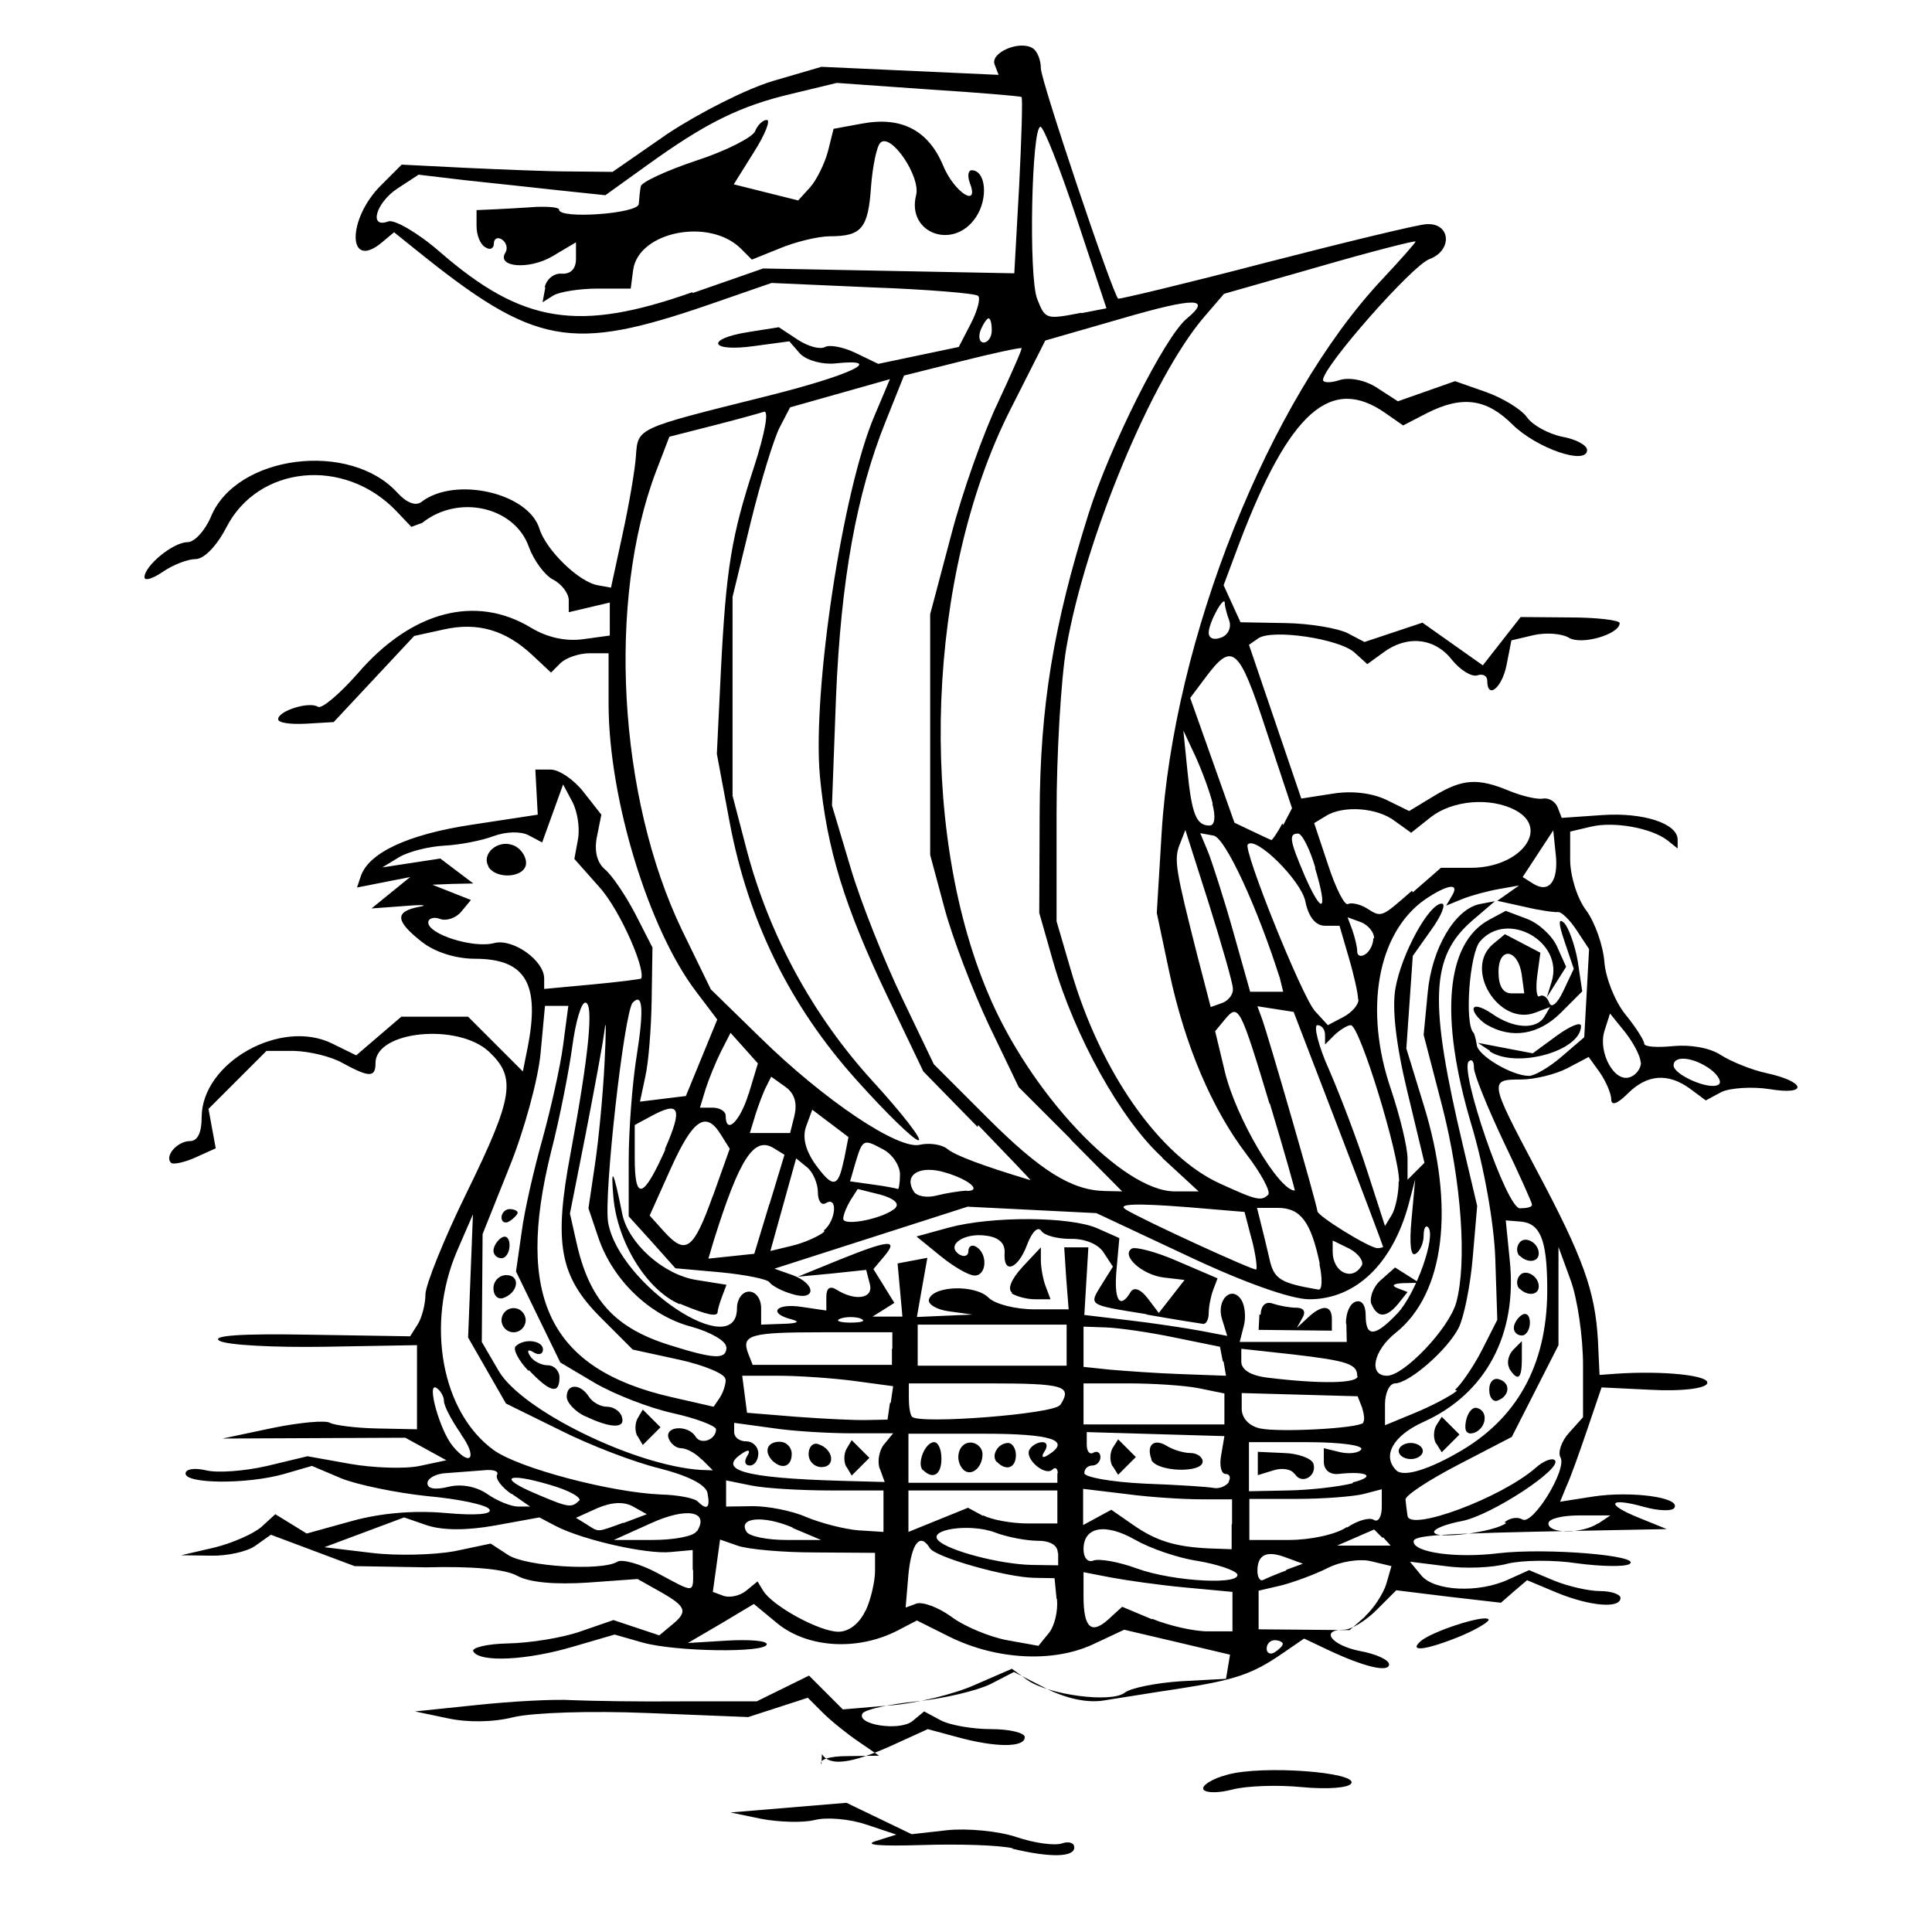 <?xml version="1.0" encoding="UTF-8" standalone="no"?>
<!-- Created with Inkscape (http://www.inkscape.org/) -->
<svg xmlns:dc="http://purl.org/dc/elements/1.1/" xmlns:cc="http://creativecommons.org/ns#" xmlns:rdf="http://www.w3.org/1999/02/22-rdf-syntax-ns#" xmlns:svg="http://www.w3.org/2000/svg" xmlns="http://www.w3.org/2000/svg" version="1.0" width="100%" height="100%" viewBox="0 0 48 48" id="svg2602">
<defs id="defs7" />
<path d="m 25.16,45.92 c -0.34,-0.08 -1.36,-0.11 -2.27,-0.08 -1.02,0.03 -1.45,0 -1.13,-0.10 l 0.51,-0.16 -0.75,-0.25 c -0.41,-0.14 -0.99,-0.19 -1.29,-0.11 -0.29,0.07 -0.88,0.05 -1.31,-0.03 l -0.77,-0.16 1.44,-0.12 1.44,-0.12 0.81,0.39 0.81,0.39 0.89,-0.10 c 0.49,-0.05 1.26,0.02 1.71,0.17 0.44,0.15 0.95,0.22 1.13,0.16 0.17,-0.06 0.31,-0.02 0.31,0.10 0,0.24 -0.58,0.26 -1.54,0.03 z m 4.74,-1.46 c -0.06,-0.09 0.21,-0.27 0.60,-0.37 0.87,-0.24 3.25,-0.06 3.07,0.22 -0.07,0.11 -0.59,0.15 -1.23,0.09 -0.61,-0.06 -1.38,-0.03 -1.72,0.06 -0.34,0.09 -0.66,0.09 -0.72,-0.00 z M 20.41,43.84 c -0.07,-0.12 0.18,-0.21 0.65,-0.21 l 0.78,-0.01 -0.51,-0.35 c -0.28,-0.19 -0.68,-0.51 -0.89,-0.72 l -0.37,-0.37 -0.74,0.24 -0.74,0.24 -2.49,-0.10 c -1.45,-0.06 -2.84,-0.01 -3.33,0.10 -0.51,0.13 -1.14,0.14 -1.65,0.03 l -0.81,-0.17 1.54,-0.16 c 0.85,-0.09 1.92,-0.15 2.37,-0.12 0.45,0.02 1.67,0.04 2.70,0.03 l 1.88,-0.00 0.65,-0.32 0.65,-0.32 0.42,0.42 0.42,0.42 1.18,-0.10 c 0.65,-0.05 1.59,-0.28 2.10,-0.51 l 0.92,-0.40 0.37,0.27 c 0.52,0.38 2.11,0.59 2.44,0.32 0.14,-0.11 0.77,-0.24 1.39,-0.28 l 1.12,-0.06 0.05,-0.30 0.05,-0.30 -1.31,-0.31 -1.32,-0.31 -0.79,0.37 c -0.98,0.45 -2.38,0.38 -3.54,-0.19 l -0.82,-0.41 -0.48,0.25 c -0.99,0.51 -2.23,0.44 -2.99,-0.18 l -0.58,-0.48 -0.82,0.49 -0.82,0.48 0.98,-0.06 c 0.53,-0.03 0.98,0.00 0.98,0.09 0,0.22 -2.25,0.19 -3.08,-0.04 l -0.70,-0.20 -1.03,0.30 c -1.14,0.34 -2.32,0.40 -2.48,0.12 -0.06,-0.09 0.33,-0.19 0.87,-0.20 0.54,-0.01 1.35,-0.14 1.80,-0.30 l 0.81,-0.28 0.57,0.19 0.57,0.19 0.30,-0.25 c 0.42,-0.34 0.38,-0.46 -0.27,-0.83 l -0.57,-0.32 -1.25,0.09 c -0.79,0.05 -1.43,-0.00 -1.74,-0.17 -0.31,-0.17 -1.12,-0.24 -2.26,-0.21 L 8.81,38.91 7.77,38.52 6.73,38.13 6.35,38.40 c -0.20,0.15 -0.71,0.26 -1.11,0.25 L 4.50,38.64 5.32,38.45 C 5.77,38.34 6.29,38.11 6.49,37.94 l 0.35,-0.32 0.39,0.24 0.39,0.24 1.12,-0.31 c 0.72,-0.20 1.55,-0.27 2.33,-0.20 0.77,0.07 1.17,0.03 1.09,-0.09 -0.06,-0.11 -0.76,-0.26 -1.55,-0.33 C 9.85,37.09 8.88,36.89 8.48,36.73 L 7.75,36.42 7.06,36.62 c -0.91,0.26 -2.45,0.25 -2.45,-0.01 0,-0.11 0.21,-0.15 0.51,-0.08 0.28,0.07 0.96,0.02 1.52,-0.11 l 1.00,-0.24 1.06,0.19 c 0.58,0.10 1.36,0.13 1.73,0.05 l 0.66,-0.14 -0.51,-0.28 -0.51,-0.28 -2.27,0.01 -2.27,0.01 1.23,-0.26 c 0.68,-0.14 1.33,-0.20 1.44,-0.13 0.11,0.06 0.64,0.13 1.18,0.14 l 0.98,0.02 2.07e-4,-1.04 2.06e-4,-1.05 -2.30,0.04 C 6.82,33.48 5.63,33.42 5.45,33.31 5.24,33.18 6.02,33.13 7.66,33.16 l 2.53,0.04 0.19,-0.30 c 0.10,-0.16 0.19,-0.50 0.19,-0.74 0.00,-0.23 0.46,-1.38 1.03,-2.54 1.16,-2.37 1.23,-2.85 0.55,-3.49 -0.77,-0.72 -2.82,-0.52 -2.82,0.28 0,0.37 -0.16,0.36 -0.82,-0.00 -0.28,-0.16 -0.82,-0.29 -1.20,-0.30 l -0.69,-0.00 -0.72,0.72 -0.72,0.72 0.09,0.49 0.09,0.49 -0.51,0.23 C 4.58,28.88 4.30,28.94 4.25,28.89 4.08,28.72 4.41,28.35 4.72,28.35 c 0.19,0 0.29,-0.21 0.29,-0.59 0,-1.36 1.97,-2.47 3.25,-1.83 l 0.59,0.29 0.56,-0.48 0.56,-0.48 h 0.83 0.83 l 0.68,0.68 0.68,0.68 0.12,-0.60 c 0.31,-1.58 -0.05,-2.20 -1.31,-2.20 -0.47,0 -0.99,-0.16 -1.32,-0.42 -0.66,-0.52 -0.68,-0.75 -0.07,-0.87 0.25,-0.04 0.09,-0.06 -0.36,-0.02 l -0.82,0.06 0.48,-0.39 0.48,-0.39 -0.66,0.13 -0.66,0.13 0.09,-0.27 c 0.19,-0.59 1.17,-1.05 2.76,-1.29 l 1.64,-0.25 -0.03,-0.56 -0.03,-0.56 h 0.38 c 0.21,0 0.58,0.25 0.82,0.56 l 0.44,0.56 -0.11,0.55 c -0.07,0.35 0.00,0.64 0.20,0.81 0.17,0.14 0.51,0.64 0.75,1.10 l 0.43,0.84 -0.02,1.30 c -0.01,0.72 -0.08,1.58 -0.16,1.92 l -0.13,0.61 0.57,-0.07 0.57,-0.07 0.39,-0.95 0.39,-0.95 -0.53,-0.70 c -1.17,-1.54 -2.16,-4.76 -2.17,-7.11 l -0.00,-1.29 h -0.47 c -0.26,0 -0.58,0.11 -0.72,0.24 l -0.24,0.24 -0.46,-0.43 c -0.67,-0.63 -1.37,-0.83 -2.21,-0.64 l -0.73,0.16 -1.00,1.07 -1.00,1.07 -0.69,0.04 c -0.38,0.02 -0.69,-0.02 -0.69,-0.11 0,-0.21 0.77,-0.45 0.99,-0.31 0.09,0.06 0.53,-0.31 0.98,-0.82 1.34,-1.56 2.94,-1.98 4.32,-1.14 0.40,0.24 0.86,0.34 1.29,0.28 l 0.66,-0.09 v -0.41 -0.41 l -0.51,0.12 -0.51,0.12 v -0.30 c 0,-0.16 -0.17,-0.40 -0.39,-0.51 -0.21,-0.11 -0.48,-0.48 -0.60,-0.81 -0.35,-1.00 -1.75,-1.32 -2.65,-0.60 L 10.22,13.09 9.84,12.69 C 8.55,11.35 6.41,11.56 5.62,13.11 5.38,13.57 5.07,13.89 4.86,13.89 c -0.19,0 -0.56,0.14 -0.82,0.32 -0.25,0.17 -0.45,0.23 -0.45,0.13 0,-0.28 0.71,-0.87 1.07,-0.87 0.17,0 0.43,-0.28 0.58,-0.63 0.63,-1.54 3.46,-1.90 4.64,-0.59 0.22,0.24 0.45,0.33 0.59,0.22 0.83,-0.64 2.65,-0.23 2.93,0.66 0.16,0.53 0.98,1.33 1.45,1.41 l 0.33,0.06 0.29,-1.34 c 0.16,-0.73 0.31,-1.61 0.33,-1.94 0.05,-0.69 0.01,-0.67 3.18,-1.46 2.14,-0.53 3.08,-0.97 1.76,-0.83 -0.30,0.03 -0.69,-0.07 -0.86,-0.24 L 19.61,8.48 18.72,8.60 C 17.63,8.75 17.52,8.42 18.59,8.25 l 0.76,-0.12 0.47,0.31 c 0.26,0.17 0.56,0.25 0.68,0.18 0.11,-0.06 0.45,-8.26e-4 0.76,0.15 l 0.56,0.27 1.00,-0.21 1.00,-0.21 0.30,-0.58 c 0.16,-0.31 0.25,-0.63 0.18,-0.69 -0.06,-0.06 -1.25,-0.16 -2.64,-0.21 L 19.17,7.03 17.61,7.57 C 14.18,8.75 13.29,8.59 10.35,6.22 L 9.79,5.77 9.48,6.03 C 8.63,6.73 8.62,5.45 9.46,4.61 l 0.52,-0.52 1.59,0.08 c 0.87,0.04 2.05,0.09 2.62,0.09 l 1.03,0.01 1.37,-0.95 C 17.38,2.80 18.54,2.21 19.21,2.01 l 1.20,-0.35 2.20,0.10 2.20,0.10 -0.10,-0.26 c -0.11,-0.29 0.62,-0.61 0.95,-0.40 0.11,0.07 0.20,0.29 0.20,0.50 0,0.30 1.77,5.57 1.92,5.72 0.02,0.02 1.66,-0.37 3.65,-0.89 1.98,-0.51 3.79,-0.95 4.01,-0.96 0.60,-0.04 0.66,0.65 0.07,0.87 -0.43,0.16 -2.64,2.67 -2.64,3.00 0,0.07 0.19,0.08 0.42,0.00 0.24,-0.07 0.63,0.00 0.93,0.20 l 0.51,0.33 0.71,-0.25 0.71,-0.25 0.77,0.27 c 0.42,0.15 0.88,0.43 1.02,0.63 0.13,0.19 0.53,0.41 0.87,0.48 0.34,0.06 0.62,0.21 0.62,0.33 0,0.39 -1.25,-0.04 -1.85,-0.63 -0.65,-0.65 -1.26,-0.73 -2.14,-0.28 l -0.58,0.30 -0.43,-0.30 c -1.36,-0.96 -2.39,-0.05 -3.63,3.20 l -0.40,1.07 0.21,0.46 0.21,0.46 1.12,0.02 c 0.61,0.01 1.30,0.13 1.54,0.25 l 0.42,0.22 0.72,-0.24 0.72,-0.24 0.75,0.53 0.75,0.53 0.47,-0.60 0.47,-0.60 1.23,0.01 c 0.67,0.00 1.23,0.07 1.23,0.14 -0.00,0.28 -0.96,0.56 -1.27,0.36 -0.17,-0.10 -0.56,-0.13 -0.87,-0.06 l -0.55,0.13 -0.12,0.61 c -0.11,0.57 -0.48,0.87 -0.48,0.39 0,-0.12 -0.11,-0.18 -0.25,-0.13 -0.14,0.04 -0.42,-0.13 -0.63,-0.39 -0.42,-0.54 -1.11,-0.62 -1.70,-0.18 l -0.40,0.29 -0.32,-0.29 c -0.38,-0.34 -2.04,-0.59 -2.39,-0.35 l -0.23,0.16 0.65,1.91 0.65,1.91 0.77,-0.12 c 0.48,-0.08 0.98,-0.02 1.34,0.15 l 0.57,0.28 0.61,-0.37 c 0.71,-0.43 1.09,-0.46 1.88,-0.13 0.32,0.13 0.70,0.22 0.84,0.19 0.14,-0.02 0.30,0.07 0.36,0.22 l 0.10,0.26 1.01,-0.07 c 1.02,-0.07 1.87,0.21 1.87,0.61 v 0.22 l -0.25,-0.20 c -0.40,-0.31 -1.34,-0.48 -1.91,-0.34 l -0.51,0.12 v 0.70 c 0,0.39 0.17,0.96 0.40,1.26 0.22,0.30 0.42,0.88 0.45,1.28 0.03,0.39 0.26,0.98 0.52,1.30 0.26,0.32 0.47,0.65 0.47,0.73 0,0.08 0.32,0.10 0.72,0.06 0.42,-0.04 0.91,0.04 1.18,0.22 0.25,0.16 0.76,0.37 1.13,0.45 0.98,0.21 1.06,0.56 0.09,0.40 -0.44,-0.07 -0.99,-0.03 -1.20,0.07 l -0.39,0.21 -0.39,-0.29 c -0.55,-0.40 -1.07,-0.36 -1.55,0.12 -0.26,0.26 -0.41,0.31 -0.41,0.14 0,-0.14 -0.13,-0.44 -0.28,-0.66 l -0.28,-0.39 -0.53,0.28 c -0.29,0.15 -0.81,0.28 -1.15,0.28 -0.80,0 -0.79,0.03 0.39,2.26 1.15,2.16 1.45,2.99 1.52,4.22 l 0.04,0.86 0.41,-0.03 c 1.16,-0.08 2.38,0.04 2.26,0.25 -0.07,0.12 -0.65,0.19 -1.38,0.15 l -1.24,-0.06 -0.35,1.03 c -0.19,0.56 -0.42,1.21 -0.52,1.42 l -0.16,0.39 0.83,-0.13 c 0.93,-0.14 2.17,0.02 2.01,0.28 -0.05,0.09 -0.39,0.08 -0.75,-0.02 -0.89,-0.25 -0.98,-0.07 -0.13,0.27 l 0.69,0.28 -2.06,0.04 c -3.62,0.07 -4.23,0.11 -4.23,0.27 0,0.27 1.05,0.42 2.11,0.29 1.19,-0.14 3.60,0.06 3.25,0.27 -0.12,0.07 -0.71,0.06 -1.30,-0.02 -0.59,-0.09 -1.36,-0.08 -1.73,0.01 -0.36,0.10 -1.06,0.13 -1.54,0.06 l -0.88,-0.11 0.28,0.34 c 0.32,0.39 1.42,0.45 2.17,0.10 l 0.51,-0.23 0.62,0.26 c 0.34,0.14 0.86,0.26 1.14,0.26 0.28,0 0.51,0.08 0.51,0.17 0,0.27 -0.75,0.21 -1.58,-0.13 l -0.74,-0.31 -0.33,0.28 -0.32,0.28 -1.30,-0.15 -1.30,-0.16 -0.49,0.49 c -0.27,0.27 -0.63,0.49 -0.81,0.49 -0.61,0 -0.31,0.39 0.40,0.53 0.39,0.07 0.72,0.22 0.72,0.33 0,0.21 -0.61,0.07 -1.52,-0.36 l -0.59,-0.28 -0.54,0.37 c -0.74,0.51 -1.17,0.66 -2.60,0.88 -0.68,0.10 -1.51,0.24 -1.85,0.29 -0.39,0.06 -0.90,-0.04 -1.42,-0.30 l -0.80,-0.41 -0.58,0.30 c -0.32,0.16 -1.15,0.36 -1.83,0.43 -0.68,0.07 -1.29,0.20 -1.35,0.30 -0.17,0.28 0.92,0.45 1.24,0.19 l 0.29,-0.24 0.41,0.22 c 0.22,0.12 0.79,0.22 1.25,0.22 0.46,0 0.84,0.09 0.84,0.20 0,0.26 -0.72,0.26 -1.67,-0.00 l -0.74,-0.20 -0.90,0.41 c -1.00,0.45 -1.54,0.52 -1.73,0.21 z m 11.46,-3.00 c 0,-0.04 -0.09,-0.09 -0.20,-0.09 -0.11,0 -0.20,0.09 -0.20,0.21 0,0.11 0.09,0.16 0.20,0.09 0.11,-0.07 0.20,-0.16 0.20,-0.21 z m -5.62,-1.12 -0.05,-0.51 -0.51,-0.01 c -0.68,-0.01 -2.46,-0.51 -2.59,-0.74 -0.24,-0.39 -0.45,-0.13 -0.53,0.65 l -0.07,0.83 0.27,-0.10 c 0.15,-0.05 0.54,0.09 0.87,0.33 0.32,0.24 0.95,0.50 1.38,0.58 l 0.78,0.14 0.26,-0.32 c 0.14,-0.17 0.23,-0.55 0.20,-0.84 z m -4.74,0.29 c 0.13,-0.28 0.23,-0.73 0.23,-0.98 v -0.45 l -1.49,-0.01 c -0.82,-0.00 -1.69,-0.08 -1.93,-0.17 l -0.43,-0.15 -0.09,0.65 -0.09,0.65 0.27,0.10 c 0.15,0.05 0.40,0 0.56,-0.13 l 0.28,-0.23 0.14,0.23 c 0.23,0.38 1.40,1.02 1.87,1.02 0.26,0 0.52,-0.20 0.67,-0.52 z m 7.12,0.21 c 0.41,0.17 1.03,0.31 1.37,0.31 h 0.62 v -0.49 -0.49 l -1.18,-0.11 c -0.65,-0.06 -1.48,-0.18 -1.85,-0.25 l -0.67,-0.13 v 0.60 c 0,0.78 0.19,0.96 0.62,0.57 l 0.34,-0.31 0.74,0.31 z m 5.28,-0.06 c 0.21,-0.19 0.45,-0.55 0.53,-0.80 l 0.13,-0.45 -0.50,-0.12 c -0.28,-0.07 -0.76,0.00 -1.09,0.17 -0.32,0.16 -0.84,0.35 -1.15,0.43 l -0.56,0.13 v 0.48 0.48 l 1.13,0.01 1.13,0.01 0.39,-0.34 z M 17.21,39.01 v -0.50 l -0.55,0.05 c -0.59,0.06 -2.19,-0.30 -2.86,-0.65 l -0.40,-0.21 -1.10,0.20 c -0.72,0.13 -1.30,0.12 -1.68,-0.00 l -0.58,-0.20 -0.99,0.37 -0.99,0.37 1.16,0.14 c 0.64,0.08 1.57,0.05 2.07,-0.04 l 0.90,-0.19 0.43,0.28 c 0.43,0.29 2.33,0.41 2.72,0.17 0.11,-0.07 0.56,0.05 0.99,0.28 0.95,0.51 0.89,0.52 0.89,-0.08 z m 13.53,0.10 c -0.06,-0.10 -0.51,-0.25 -0.99,-0.33 -0.48,-0.07 -1.17,-0.31 -1.54,-0.52 -0.75,-0.43 -1.29,-0.33 -1.29,0.23 0,0.21 0.10,0.34 0.25,0.28 0.14,-0.05 0.62,0.03 1.08,0.20 0.91,0.33 2.67,0.42 2.48,0.12 z m 1.22,-0.11 0.41,-0.15 -0.41,-0.15 c -0.49,-0.19 -0.72,-0.08 -0.72,0.33 0,0.16 0.07,0.27 0.15,0.22 0.08,-0.04 0.34,-0.15 0.56,-0.23 z m -5.68,-0.42 c 0,-0.19 -0.19,-0.30 -0.50,-0.30 -0.27,0 -0.76,-0.09 -1.07,-0.21 -0.62,-0.23 -1.69,-0.07 -1.39,0.21 0.26,0.25 1.51,0.58 2.30,0.60 l 0.67,0.01 v -0.30 z m 4.33,-0.72 v -0.61 l -0.77,-0.00 c -0.42,0 -1.26,-0.05 -1.85,-0.13 l -1.08,-0.13 v 0.45 0.45 l 0.35,-0.19 0.35,-0.19 0.52,0.36 c 0.58,0.41 1.06,0.56 1.91,0.60 l 0.56,0.02 v -0.61 z m 3.73,0.34 -0.20,-0.20 -0.46,0.20 -0.46,0.20 h 0.66 0.67 L 34.37,38.20 z M 17.32,38.04 c 0.31,-0.50 -0.27,-0.60 -1.16,-0.19 l -0.91,0.41 0.96,0.00 c 0.53,0.00 1.03,-0.09 1.10,-0.22 z m 2.37,-0.09 c -0.73,-0.31 -1.37,-0.25 -1.14,0.11 0.07,0.11 0.51,0.20 0.99,0.20 l 0.86,-0.00 -0.71,-0.30 z m 13.78,0.00 c 0.25,-0.17 0.55,-0.26 0.66,-0.19 0.11,0.07 0.20,-0.07 0.20,-0.32 v -0.44 l -0.46,0.12 c -0.25,0.06 -0.99,0.12 -1.65,0.12 l -1.18,0.00 v 0.51 0.51 h 0.98 c 0.55,0 1.18,-0.14 1.44,-0.32 z m 3.91,-0.13 c 0.13,-0.11 0.33,-0.14 0.44,-0.07 0.26,0.16 1.12,-1.25 0.95,-1.54 -0.07,-0.12 0.02,-0.40 0.21,-0.61 l 0.35,-0.39 -0.00,-1.29 c -0.00,-0.71 -0.14,-1.66 -0.31,-2.12 l -0.30,-0.82 -0.00,1.22 -0.00,1.22 -0.58,1.14 -0.58,1.14 -1.33,0.69 c -0.73,0.38 -1.33,0.77 -1.31,0.87 0.01,0.10 0.03,0.28 0.05,0.40 0.05,0.40 2.32,-0.44 3.18,-1.19 0.19,-0.17 0.41,-0.26 0.48,-0.19 0.20,0.20 -1.58,1.37 -2.31,1.51 -0.38,0.07 -0.69,0.19 -0.69,0.27 0,0.20 1.49,0.01 1.79,-0.22 z m -21.89,0.02 0.58,-0.22 -0.34,-0.19 C 15.50,37.30 15.19,37.32 14.84,37.47 l -0.53,0.24 0.26,0.16 c 0.32,0.20 0.23,0.21 0.92,-0.04 z m 6.46,-0.29 v -0.52 h -1.31 c -0.72,0 -1.60,-0.05 -1.96,-0.12 l -0.64,-0.13 v 0.32 0.33 l 0.67,-0.01 c 0.36,-0.00 0.96,0.11 1.32,0.27 0.36,0.15 0.94,0.30 1.29,0.33 l 0.63,0.04 V 37.55 z m 2.48,0.10 c 0.21,0.11 0.71,0.20 1.11,0.20 h 0.73 v -0.41 -0.41 h -1.85 -1.85 v 0.51 0.52 l 0.74,-0.30 0.74,-0.30 0.37,0.20 z m 15.28,0.20 0.30,-0.20 -0.77,-0.00 c -0.42,-0.00 -0.77,0.08 -0.77,0.20 0,0.26 0.83,0.26 1.23,0 z M 12.71,37.12 c -0.25,-0.17 -0.41,-0.39 -0.36,-0.48 0.05,-0.09 -0.10,-0.14 -0.35,-0.11 -0.25,0.02 -0.66,0.05 -0.92,0.07 -0.25,0.01 -0.46,0.13 -0.46,0.25 0,0.14 0.19,0.17 0.52,0.09 0.32,-0.08 0.69,-0.01 0.97,0.18 0.24,0.17 0.59,0.31 0.76,0.31 h 0.30 l -0.46,-0.32 z m 1.68,0.17 c 0.07,-0.08 -0.24,-0.26 -0.73,-0.40 -1.08,-0.32 -1.30,-0.18 -0.35,0.22 0.82,0.35 0.89,0.36 1.08,0.17 z m 3.19,-0.19 c -0.04,-0.21 -0.46,-0.43 -1.20,-0.62 -0.62,-0.15 -1.74,-0.58 -2.47,-0.95 l -1.34,-0.66 -0.47,-0.82 -0.47,-0.82 0.06,-1.53 0.06,-1.53 -0.39,0.90 c -0.79,1.83 -0.39,4.02 0.91,4.96 0.63,0.45 2.91,1.05 4.15,1.10 0.41,0.01 0.83,0.09 0.91,0.17 0.23,0.23 0.32,0.17 0.25,-0.19 z m 12.94,-0.28 c 0.07,-0.11 0.03,-0.20 -0.07,-0.20 -0.11,0 -0.16,-0.21 -0.11,-0.47 l 0.08,-0.47 -1.71,-0.05 -1.71,-0.05 v 0.31 c 0,0.17 0.07,0.26 0.17,0.20 0.09,-0.05 0.17,-0.00 0.17,0.11 0,0.11 -0.09,0.21 -0.20,0.21 -0.11,0 -0.20,0.08 -0.20,0.19 0,0.10 0.67,0.22 1.49,0.26 0.82,0.03 1.60,0.08 1.74,0.11 0.13,0.02 0.30,-0.05 0.37,-0.16 z m -2.88,-0.39 c -0.07,-0.12 -0.07,-0.32 0,-0.45 l 0.14,-0.22 0.22,0.22 0.22,0.22 -0.22,0.22 -0.22,0.22 -0.14,-0.22 z m 0.97,-0.17 c -0.14,-0.36 0.06,-0.54 0.39,-0.33 0.15,0.09 0.41,0.17 0.58,0.17 0.16,0.00 0.30,0.10 0.30,0.21 0,0.30 -1.16,0.26 -1.28,-0.05 z m 5.00,0.57 c 0.60,-0.15 0.36,-0.29 -0.36,-0.21 -0.21,0.02 -0.36,-0.10 -0.36,-0.30 v -0.34 l 0.41,0.10 c 0.22,0.05 0.46,0.02 0.52,-0.07 0.06,-0.10 -0.52,-0.18 -1.34,-0.18 h -1.45 v 0.61 0.61 l 0.98,-0.02 c 0.53,-0.01 1.25,-0.09 1.60,-0.18 z m -1.45,-0.21 c -0.07,-0.12 -0.31,-0.16 -0.52,-0.09 l -0.39,0.12 v -0.29 -0.29 l 0.65,0.03 c 0.35,0.01 0.68,0.13 0.73,0.26 0.10,0.31 -0.29,0.54 -0.46,0.26 z m -10.30,-0.12 c -0.07,-0.18 -0.02,-0.46 0.10,-0.61 l 0.23,-0.28 h -1.02 c -0.56,0 -1.46,-0.05 -1.98,-0.13 l -0.95,-0.13 v 0.23 c 0,0.13 0.13,0.23 0.30,0.23 0.17,0 0.30,0.14 0.30,0.30 0,0.16 -0.09,0.30 -0.21,0.30 -0.12,0 -0.15,-0.10 -0.07,-0.23 0.09,-0.14 0.05,-0.18 -0.09,-0.09 -0.69,0.43 -0.00,0.63 2.41,0.70 l 1.10,0.03 -0.12,-0.33 z m -0.83,-0.05 c -0.07,-0.12 -0.07,-0.32 0,-0.45 l 0.13,-0.22 0.22,0.22 0.22,0.22 -0.22,0.22 -0.22,0.22 -0.13,-0.22 z m -1.83,-0.15 c -0.23,-0.23 -0.15,-0.48 0.17,-0.48 0.17,0 0.30,0.14 0.30,0.30 0,0.32 -0.24,0.40 -0.48,0.17 z m 0.89,-0.18 c 0,-0.17 0.11,-0.29 0.24,-0.24 0.38,0.12 0.44,0.57 0.08,0.57 -0.17,0 -0.32,-0.14 -0.32,-0.32 z m 6.19,0.49 c 0,-0.13 -0.06,-0.17 -0.13,-0.10 -0.18,0.18 -0.71,-0.27 -0.57,-0.50 0.06,-0.10 0.20,-0.18 0.32,-0.18 0.11,0 0.14,0.10 0.05,0.23 -0.09,0.14 -0.05,0.18 0.09,0.09 0.59,-0.37 0.09,-0.53 -1.62,-0.53 h -1.85 v 0.61 0.61 h 1.85 1.85 v -0.24 z m -3.35,-0.08 c -0.16,-0.16 0.05,-0.70 0.28,-0.70 0.10,0 0.18,0.18 0.18,0.41 0,0.40 -0.21,0.53 -0.46,0.28 z m 1.01,-0.01 c -0.24,-0.24 -0.13,-0.68 0.17,-0.68 0.16,0 0.30,0.13 0.30,0.29 0,0.34 -0.29,0.57 -0.48,0.38 z m 0.83,-0.19 c -0.16,-0.16 0.02,-0.48 0.28,-0.48 0.10,0 0.19,0.14 0.19,0.30 0,0.32 -0.24,0.41 -0.47,0.17 z m 11.57,-0.31 c 1.43,-0.86 2.13,-2.23 2.10,-4.09 -0.01,-1.14 -0.18,-1.54 -0.66,-1.58 l -0.37,-0.03 0.10,1.00 c 0.19,1.83 -0.59,3.31 -2.15,4.01 -0.75,0.34 -1.03,0.84 -0.67,1.20 0.18,0.18 0.83,-0.02 1.65,-0.51 z m -1.59,0.03 c 0,-0.11 0.14,-0.20 0.30,-0.20 0.16,0 0.30,0.09 0.30,0.20 0,0.11 -0.14,0.20 -0.30,0.20 -0.16,0 -0.30,-0.09 -0.30,-0.20 z m 0.93,-0.18 c -0.07,-0.12 -0.07,-0.32 0,-0.45 l 0.14,-0.22 0.22,0.22 0.22,0.22 -0.22,0.22 -0.22,0.22 -0.14,-0.22 z m 0.74,-0.56 c 0.04,-0.21 0.16,-0.36 0.27,-0.33 0.30,0.07 0.24,0.51 -0.07,0.62 -0.17,0.05 -0.25,-0.04 -0.20,-0.29 z m 0.58,-0.79 c 0,-0.19 0.11,-0.30 0.25,-0.25 0.29,0.09 0.26,0.42 -0.05,0.53 -0.11,0.03 -0.20,-0.08 -0.20,-0.27 z m 0.50,-0.53 c -0.07,-0.12 -0.03,-0.32 0.09,-0.45 l 0.22,-0.22 v 0.45 c 0,0.49 -0.10,0.57 -0.32,0.22 z m 0.11,-1.00 c 0,-0.10 0.09,-0.25 0.20,-0.32 0.11,-0.07 0.20,0.01 0.20,0.19 0,0.17 -0.09,0.32 -0.20,0.32 -0.11,0 -0.20,-0.08 -0.20,-0.19 z m 0.14,-0.97 c -0.07,-0.07 -0.08,-0.21 -0.01,-0.31 0.13,-0.21 0.49,-0.02 0.49,0.25 0,0.22 -0.28,0.25 -0.47,0.06 z m 0,-0.82 c -0.07,-0.07 -0.08,-0.21 -0.01,-0.31 0.13,-0.21 0.49,-0.02 0.49,0.25 0,0.22 -0.28,0.25 -0.47,0.06 z m -20.35,5.03 c -0.14,-0.14 -0.36,-0.25 -0.48,-0.25 -0.12,0 -0.26,-0.11 -0.31,-0.25 -0.10,-0.30 0.48,-0.34 0.67,-0.04 0.13,0.22 0.51,0.08 0.51,-0.18 0,-0.08 -0.48,-0.27 -1.07,-0.40 -0.59,-0.13 -1.46,-0.47 -1.94,-0.75 l -0.86,-0.51 -0.55,-1.13 -0.55,-1.13 0.14,-0.98 c 0.07,-0.54 0.31,-1.58 0.52,-2.32 0.20,-0.73 0.44,-1.78 0.51,-2.32 l 0.13,-0.98 h -0.29 -0.29 l -0.11,1.18 c -0.06,0.65 -0.41,1.93 -0.78,2.84 l -0.66,1.65 -0.01,1.34 -0.01,1.34 0.42,0.72 c 0.57,0.98 3.39,2.36 5.03,2.46 l 0.29,0.01 -0.25,-0.25 z m -1.56,-0.54 c -0.07,-0.12 -0.07,-0.32 0,-0.45 l 0.13,-0.22 0.22,0.22 0.22,0.22 -0.22,0.22 -0.22,0.22 -0.13,-0.22 z m -1.30,-0.50 c -0.25,-0.12 -0.46,-0.34 -0.46,-0.49 0,-0.33 0.34,-0.33 0.55,-0.00 0.09,0.14 0.29,0.25 0.45,0.25 0.16,0 0.33,0.11 0.37,0.25 0.10,0.30 -0.28,0.29 -0.92,-0.02 z M 13.13,34.06 c -0.25,-0.26 -0.39,-0.54 -0.32,-0.61 0.21,-0.21 0.68,-0.15 0.68,0.08 0,0.11 -0.10,0.15 -0.23,0.07 -0.14,-0.09 -0.18,-0.05 -0.09,0.09 0.08,0.13 0.28,0.23 0.44,0.23 0.16,0 0.29,0.14 0.29,0.30 0,0.43 -0.23,0.38 -0.76,-0.18 z m -0.67,-1.26 c 0,-0.16 0.13,-0.30 0.30,-0.30 0.17,0 0.30,0.14 0.30,0.30 0,0.16 -0.13,0.30 -0.30,0.30 -0.17,0 -0.30,-0.14 -0.30,-0.30 z m -0.20,-0.80 c 0,-0.17 0.14,-0.32 0.32,-0.32 0.36,0 0.30,0.44 -0.08,0.57 -0.13,0.04 -0.24,-0.06 -0.24,-0.24 z m 0,-0.93 c 0,-0.10 0.09,-0.25 0.20,-0.32 0.11,-0.07 0.20,0.01 0.20,0.19 0,0.17 -0.09,0.32 -0.20,0.32 -0.11,0 -0.20,-0.08 -0.20,-0.19 z m 0.20,-0.82 c 0,-0.11 0.09,-0.21 0.20,-0.21 0.11,0 0.20,0.04 0.20,0.09 0,0.04 -0.09,0.14 -0.20,0.21 -0.11,0.07 -0.20,0.02 -0.20,-0.09 z m -1.01,5.37 c -0.23,-0.33 -0.42,-0.69 -0.42,-0.81 0,-0.11 -0.08,-0.26 -0.19,-0.33 -0.25,-0.15 0.09,1.07 0.41,1.45 0.45,0.54 0.62,0.28 0.20,-0.30 z m 22.42,-0.29 c 0.04,-0.04 0.02,-0.20 -0.03,-0.36 l -0.11,-0.28 -1.44,-0.04 -1.44,-0.04 v 0.39 c 0,0.23 0.18,0.43 0.46,0.49 0.48,0.10 2.42,0 2.56,-0.14 z m -11.74,-0.48 0.06,-0.41 -0.96,-0.13 c -0.53,-0.07 -1.38,-0.13 -1.88,-0.13 h -0.91 l 0.06,0.46 0.06,0.46 1.23,0.10 c 0.68,0.05 1.47,0.09 1.75,0.08 l 0.51,-0.01 0.06,-0.41 z m 4.21,0.06 c 0.31,-0.48 0.11,-0.54 -1.80,-0.54 h -1.96 v 0.37 c 0,0.20 0.03,0.41 0.08,0.46 0.19,0.19 3.53,-0.07 3.67,-0.29 z m 4.08,0.09 v -0.38 l -0.64,-0.13 c -0.35,-0.07 -1.14,-0.12 -1.75,-0.12 h -1.11 v 0.51 0.51 h 1.75 1.75 v -0.38 z m 5.73,-0.47 c 0.15,-0.13 0.46,-0.58 0.67,-0.99 l 0.38,-0.75 -0.05,-1.52 c -0.03,-0.88 -0.28,-2.29 -0.60,-3.35 -0.79,-2.66 -0.63,-4.49 0.45,-5.07 l 0.41,-0.22 0.53,0.20 c 0.29,0.11 0.63,0.42 0.75,0.70 l 0.22,0.49 -0.24,0.38 -0.24,0.38 0.12,-0.39 c 0.31,-0.99 -1.10,-1.79 -1.78,-1.00 -0.26,0.30 -0.39,2.05 -0.16,2.27 0.02,0.02 0.06,0.16 0.08,0.30 0.02,0.26 0.87,0.77 1.30,0.77 0.13,0 0.50,-0.21 0.81,-0.48 l 0.56,-0.48 0.06,-1.09 0.06,-1.10 -0.31,-0.47 c -0.17,-0.26 -0.38,-0.46 -0.46,-0.45 -0.08,0.01 -0.46,-0.04 -0.83,-0.13 l -0.68,-0.15 0.27,-0.19 0.27,-0.19 -0.51,0.09 c -0.28,0.05 -0.69,0.16 -0.91,0.25 l -0.39,0.16 0.14,-0.24 c 0.21,-0.34 -0.11,-0.29 -0.67,0.09 -1.18,0.83 -1.52,2.74 -0.84,4.72 0.22,0.66 0.41,1.43 0.41,1.72 v 0.52 l 0.21,-0.21 0.21,-0.21 -0.43,-1.79 c -0.28,-1.16 -0.38,-2.06 -0.29,-2.55 0.15,-0.85 0.83,-2.10 1.15,-2.10 0.11,0 -0.00,0.29 -0.26,0.65 l -0.46,0.65 -0.08,1.15 -0.08,1.15 0.43,1.40 c 0.79,2.55 0.52,4.69 -0.69,5.66 -0.56,0.44 -0.69,1.07 -0.22,1.07 0.42,0 1.54,-1.17 1.72,-1.82 0.27,-0.99 0.13,-2.99 -0.34,-4.84 l -0.47,-1.81 0.10,-1.04 c 0.10,-1.11 0.68,-2.09 1.30,-2.21 l 0.37,-0.07 -0.56,0.48 c -1.04,0.90 -1.09,1.99 -0.22,5.65 l 0.34,1.44 -0.11,1.28 c -0.06,0.71 -0.22,1.49 -0.35,1.75 -0.28,0.55 -1.22,1.37 -1.58,1.38 -0.14,0.00 -0.25,0.24 -0.25,0.52 v 0.52 l 0.75,-0.31 c 0.41,-0.17 0.89,-0.42 1.04,-0.55 z m 0.87,-8.42 -0.30,-0.20 0.68,0.13 0.68,0.13 0.60,-0.44 c 0.33,-0.24 0.60,-0.35 0.60,-0.24 0,0.62 -1.60,1.07 -2.27,0.63 z m -0.05,-0.63 c -0.19,-0.11 -0.36,-0.30 -0.36,-0.41 0,-0.11 0.20,-0.06 0.45,0.11 0.54,0.38 1.11,0.41 1.31,0.08 l 0.14,-0.24 -0.37,0.14 c -0.90,0.34 -1.79,-1.09 -1.04,-1.71 l 0.29,-0.24 0.44,0.23 0.44,0.23 -0.08,0.59 c -0.04,0.32 -0.01,0.54 0.06,0.49 0.08,-0.05 0.19,0.02 0.24,0.16 0.05,0.15 0.20,0.03 0.35,-0.29 l 0.26,-0.55 -0.23,-0.68 c -0.15,-0.44 -0.16,-0.60 -0.01,-0.46 0.11,0.11 0.27,0.55 0.34,0.96 l 0.11,0.74 -0.53,0.53 c -0.55,0.55 -1.22,0.66 -1.84,0.30 z m 0.84,-1.25 c -0.09,-0.66 -0.58,-0.73 -0.58,-0.08 0,0.34 0.11,0.53 0.32,0.53 h 0.32 l -0.06,-0.44 z m -19.79,10.03 c 0.00,-0.12 -0.51,-0.34 -1.15,-0.48 l -1.15,-0.25 -0.79,-0.79 c -1.03,-1.03 -1.18,-1.84 -0.75,-4.11 0.45,-2.42 0.58,-3.72 0.36,-3.72 -0.10,0 -0.24,0.48 -0.32,1.08 -0.08,0.59 -0.31,1.78 -0.53,2.63 -0.90,3.62 -0.03,5.40 2.99,6.09 l 1.05,0.24 0.15,-0.22 c 0.08,-0.12 0.15,-0.32 0.15,-0.45 z m 15.70,-0.07 c 0,-0.30 -0.23,-0.38 -1.60,-0.54 l -1.28,-0.14 v 0.32 c 0,0.20 0.23,0.35 0.67,0.40 1.32,0.16 2.22,0.14 2.22,-0.04 z m -3.34,-0.37 -0.07,-0.36 -1.13,-0.23 c -0.62,-0.13 -1.39,-0.24 -1.70,-0.25 l -0.56,-0.02 v 0.50 0.50 l 0.67,0.07 c 0.36,0.03 1.16,0.09 1.77,0.11 l 1.10,0.04 -0.06,-0.35 z M 22.17,33.52 V 33.10 H 20.44 c -1.80,0 -2.03,0.06 -1.85,0.53 l 0.11,0.28 h 1.73 1.73 v -0.41 z m 4.33,-0.10 v -0.51 h -1.85 -1.85 v 0.51 0.51 h 1.85 1.85 v -0.51 z m -8.46,0.04 c 0,-0.14 -0.39,-0.37 -0.87,-0.50 -1.02,-0.27 -1.94,-1.15 -2.30,-2.20 l -0.25,-0.74 0.16,-1.08 c 0.09,-0.59 0.20,-1.73 0.24,-2.53 0.04,-0.79 0.04,-1.16 -0.00,-0.82 -0.04,0.34 -0.26,1.50 -0.47,2.59 l -0.39,1.97 0.16,0.71 c 0.32,1.44 0.95,2.13 2.32,2.56 1.15,0.36 1.41,0.36 1.41,0.04 z m 15.40,-0.59 c -0.00,-0.24 0.09,-0.48 0.24,-0.53 0.15,-0.05 0.25,0.08 0.25,0.34 0,0.55 0.23,0.54 0.79,-0.05 0.46,-0.49 0.97,-1.93 0.76,-2.14 -0.06,-0.06 -0.11,0.03 -0.11,0.21 0,0.18 -0.09,0.39 -0.20,0.45 -0.12,0.08 -0.16,-0.24 -0.10,-0.86 l 0.09,-0.99 -0.16,0.61 c -0.40,1.49 -1.32,2.37 -2.47,2.37 -0.45,0 -1.61,-0.41 -3.01,-1.07 l -2.28,-1.07 -1.60,-0.08 -1.60,-0.08 -2.40,0.77 -2.40,0.77 0.45,0.16 c 0.60,0.22 0.59,0.66 -0.01,0.47 -0.25,-0.07 -0.51,-0.21 -0.56,-0.29 -0.05,-0.08 -0.60,-0.19 -1.22,-0.25 l -1.12,-0.10 -0.58,-0.65 -0.58,-0.64 0.00,-1.39 c 6.2e-4,-0.76 0.09,-1.94 0.20,-2.61 0.18,-1.14 0.15,-1.57 -0.10,-1.31 -0.21,0.21 -0.73,4.82 -0.61,5.47 0.28,1.55 3.20,3.48 3.20,2.12 0,-0.22 0.13,-0.41 0.30,-0.41 0.17,0 0.30,0.18 0.30,0.41 v 0.41 l 0.56,-0.02 c 0.34,-0.01 0.42,-0.05 0.20,-0.11 -0.60,-0.15 -0.40,-0.41 0.25,-0.31 l 0.61,0.09 v -0.34 c 0,-0.22 0.09,-0.28 0.25,-0.18 0.48,0.30 0.93,0.22 0.83,-0.14 l -0.09,-0.35 -0.85,0.09 -0.85,0.08 1.03,-0.42 c 1.24,-0.50 1.48,-0.52 1.12,-0.09 l -0.27,0.32 0.26,0.42 0.26,0.42 -0.27,0.17 -0.27,0.17 0.37,0.00 0.37,0.00 -0.06,-0.66 -0.06,-0.66 0.37,-0.07 0.37,-0.07 -0.13,0.73 -0.13,0.74 0.69,-0.03 0.69,-0.03 -0.58,-0.08 c -0.31,-0.04 -0.54,-0.18 -0.50,-0.30 0.11,-0.34 1.15,-0.37 1.48,-0.04 0.16,0.16 0.67,0.29 1.14,0.29 h 0.85 l -0.06,-0.77 -0.05,-0.77 h 0.30 0.30 l -0.05,0.84 -0.05,0.84 1.09,0.13 c 0.60,0.07 1.40,0.19 1.78,0.26 l 0.68,0.13 -0.13,-0.42 c -0.15,-0.48 0.25,-0.86 0.49,-0.46 0.08,0.14 0.11,0.43 0.05,0.64 l -0.10,0.39 h 1.33 1.33 l -0.01,-0.44 z m -2.12,-0.21 c 0.01,-0.23 0.13,-0.34 0.31,-0.27 0.15,0.05 0.41,0.10 0.58,0.10 0.18,0 0.24,0.10 0.15,0.25 l -0.14,0.25 0.27,-0.25 c 0.36,-0.34 0.60,-0.32 0.60,0.03 v 0.29 l -0.91,-0.01 -0.91,-0.01 0.02,-0.38 z m -2.84,-0.01 c -1.48,-0.24 -1.43,-0.21 -1.10,-0.75 l 0.27,-0.43 -0.23,-0.35 c -0.13,-0.21 -0.47,-0.35 -0.82,-0.34 -0.32,0.00 -0.65,-0.08 -0.73,-0.20 -0.08,-0.12 -0.23,0.02 -0.35,0.34 -0.23,0.62 -0.60,0.75 -0.56,0.20 0.01,-0.23 -0.14,-0.38 -0.46,-0.42 -0.55,-0.08 -1.02,0.24 -0.66,0.47 0.12,0.07 0.22,0.03 0.22,-0.09 0,-0.12 0.09,-0.17 0.20,-0.10 0.29,0.18 0.25,0.72 -0.05,0.71 -0.14,-0.00 -0.52,-0.22 -0.85,-0.49 l -0.59,-0.48 0.80,-0.22 c 1.07,-0.29 3.03,-0.28 3.70,0.02 l 0.54,0.24 -0.07,0.78 c -0.07,0.76 0.08,1.01 0.35,0.56 0.08,-0.13 0.24,-0.08 0.42,0.15 l 0.28,0.37 0.32,-0.41 0.32,-0.41 -0.51,-0.06 c -0.54,-0.06 -1.08,-0.55 -0.80,-0.72 0.09,-0.05 0.61,0.08 1.15,0.32 l 0.98,0.42 -0.11,0.29 c -0.06,0.16 -0.11,0.42 -0.11,0.58 0,0.16 -0.07,0.28 -0.15,0.26 -0.08,-0.01 -0.71,-0.11 -1.39,-0.23 z M 16.88,32.40 c -0.81,-0.35 -1.54,-1.53 -1.64,-2.65 -0.07,-0.81 -0.00,-0.69 0.22,0.41 0.15,0.73 1.02,1.51 1.84,1.64 l 0.75,0.12 -0.11,0.29 c -0.06,0.16 -0.11,0.33 -0.11,0.38 0,0.14 -0.27,0.08 -0.94,-0.20 z m 17.19,0.00 c -0.05,-0.15 0.04,-0.43 0.24,-0.60 l 0.35,-0.31 0.30,0.19 0.30,0.19 -0.41,0.01 c -0.23,0.01 -0.29,0.06 -0.14,0.12 l 0.26,0.10 -0.23,0.29 c -0.30,0.36 -0.52,0.36 -0.67,-0.00 z m -8.92,-0.28 c -0.13,-0.09 -0.03,-0.33 0.25,-0.64 l 0.46,-0.49 v 0.32 c 0,0.17 0.05,0.47 0.12,0.65 l 0.12,0.32 -0.38,-0.00 c -0.21,0 -0.47,-0.07 -0.59,-0.15 z m -3.76,0.64 c -0.14,-0.05 -0.37,-0.05 -0.51,0 -0.14,0.05 -0.02,0.10 0.25,0.10 0.28,0 0.40,-0.04 0.25,-0.10 z M 32.79,31.40 C 32.57,30.35 32.31,30.01 31.75,30.01 h -0.52 l 0.09,0.36 c 0.05,0.19 0.15,0.61 0.22,0.91 0.11,0.50 0.27,0.60 1.22,0.76 0.09,0.01 0.10,-0.27 0.02,-0.64 z M 31.10,30.80 30.92,30.11 29.49,29.99 c -1.29,-0.10 -1.75,-0.08 -1.52,0.06 0.42,0.26 3.19,1.53 3.24,1.49 0.03,-0.03 -0.01,-0.36 -0.11,-0.75 z m 2.73,0.65 c 0.06,-0.10 -0.06,-0.29 -0.29,-0.42 L 33.11,30.82 v 0.28 c 0,0.50 0.47,0.74 0.71,0.36 z m -14.71,-1.54 0.37,-1.22 -0.26,-0.16 c -0.49,-0.31 -0.85,0.23 -1.49,2.27 l -0.14,0.47 0.57,-0.06 0.57,-0.06 0.37,-1.22 z m -1.41,-0.19 0.42,-1.18 -0.22,-0.35 c -0.37,-0.60 -0.69,-0.39 -1.24,0.83 l -0.53,1.18 0.37,0.41 c 0.53,0.58 0.72,0.44 1.20,-0.90 z m 2.76,0.85 c 0.30,-0.25 0.35,-0.86 0.05,-0.68 -0.11,0.07 -0.20,-0.05 -0.20,-0.27 0,-0.21 -0.12,-0.50 -0.27,-0.62 l -0.27,-0.22 -0.32,1.15 -0.32,1.15 0.54,-0.13 c 0.29,-0.07 0.66,-0.23 0.80,-0.35 z m 13.89,0.40 c -0.00,-0.02 -0.50,-1.35 -1.11,-2.94 l -1.11,-2.89 -0.45,-0.07 -0.45,-0.07 0.11,0.30 c 0.15,0.40 1.38,4.66 1.38,4.79 0,0.12 1.28,0.91 1.49,0.92 0.08,0 0.15,-0.02 0.15,-0.05 z M 22.25,30.00 c 0.10,-0.10 -0.05,-0.23 -0.38,-0.32 l -0.56,-0.14 -0.18,0.28 c -0.09,0.15 -0.18,0.36 -0.18,0.46 -0.00,0.20 1.04,-0.01 1.31,-0.28 z m 12.51,-0.65 c 0.00,-0.68 -0.98,-3.88 -1.20,-3.88 -0.08,0 -0.26,0.11 -0.40,0.24 l -0.24,0.24 v -0.24 c 0,-0.13 -0.08,-0.24 -0.19,-0.24 -0.10,0 0.02,0.51 0.30,1.13 0.27,0.62 0.70,1.75 0.94,2.50 l 0.44,1.36 0.17,-0.28 c 0.09,-0.15 0.17,-0.53 0.17,-0.83 z m 3.30,0.57 c 0,-0.04 -0.32,-0.76 -0.72,-1.59 -0.39,-0.83 -0.72,-1.64 -0.72,-1.80 0,-0.16 -0.05,-0.23 -0.13,-0.16 -0.23,0.23 0.94,3.65 1.27,3.65 0.16,0 0.30,-0.03 0.30,-0.08 z M 24.01,29.59 c 0.44,-0.00 0.00,-0.33 -0.64,-0.49 -0.57,-0.13 -0.91,0.11 -0.67,0.50 0.07,0.12 0.33,0.17 0.58,0.10 0.24,-0.06 0.57,-0.11 0.74,-0.12 z m 7.50,0.08 c 0.06,-0.06 -0.17,-0.51 -0.54,-0.99 -0.86,-1.13 -1.53,-2.70 -1.92,-4.53 l -0.31,-1.47 0.12,-1.98 c 0.29,-4.81 2.66,-10.76 5.48,-13.76 0.45,-0.48 0.83,-0.91 0.83,-0.94 0,-0.03 -1.07,0.24 -2.38,0.62 l -2.38,0.68 -0.49,0.57 c -1.29,1.50 -2.96,5.50 -3.43,8.24 -0.13,0.77 -0.24,2.62 -0.24,4.10 l -0.00,2.68 0.36,1.23 c 0.73,2.51 2.20,4.61 3.71,5.29 0.92,0.42 1.02,0.44 1.20,0.26 z m -14.99,-1.12 c 0.45,-1.03 0.37,-1.21 -0.36,-0.81 l -0.39,0.21 v 0.82 c 0,1.08 0.21,1.02 0.76,-0.21 z m 5.84,0.63 c 0,-0.22 -0.19,-0.51 -0.43,-0.63 -0.48,-0.26 -0.50,-0.25 -0.68,0.35 l -0.13,0.45 0.57,0.08 c 0.31,0.04 0.60,0.10 0.62,0.11 0.02,0.01 0.05,-0.15 0.05,-0.37 z m 4.24,-0.88 -1.29,-1.29 -0.74,-1.54 c -0.40,-0.85 -0.90,-2.15 -1.10,-2.89 l -0.36,-1.34 0.00,-2.99 0.00,-2.99 0.52,-1.96 c 0.28,-1.08 0.81,-2.56 1.16,-3.29 0.34,-0.73 0.61,-1.34 0.59,-1.36 -0.02,-0.02 -0.69,0.12 -1.48,0.32 l -1.44,0.36 -0.46,1.15 c -0.72,1.79 -1.11,3.94 -1.23,6.85 l -0.10,2.68 0.46,1.54 c 0.25,0.85 0.83,2.30 1.27,3.22 l 0.80,1.67 1.32,1.32 c 1.33,1.33 2.10,1.81 2.92,1.83 l 0.44,0.01 -1.28,-1.29 z m 2.27,0.45 c -1.02,-0.93 -2.17,-3.00 -2.70,-4.84 l -0.35,-1.23 0.01,-2.48 c 0.01,-2.64 0.34,-4.66 1.21,-7.42 0.53,-1.69 1.90,-4.41 2.44,-4.86 0.64,-0.53 0.22,-0.54 -1.60,-0.01 l -1.91,0.55 -0.88,1.74 c -2.06,4.09 -2.30,10.30 -0.55,14.46 1.04,2.50 3.35,4.94 4.65,4.94 h 0.59 l -0.90,-0.83 z m 2.67,-1.33 c -0.73,-2.42 -0.77,-2.50 -1.11,-2.09 l -0.24,0.29 0.24,1.00 c 0.27,1.14 1.34,2.96 1.74,2.96 0.01,0 -0.26,-0.97 -0.62,-2.16 z m -10.57,1.39 0.11,-0.56 -0.45,-0.34 -0.45,-0.34 -0.15,0.41 c -0.10,0.27 -0.02,0.58 0.20,0.91 0.46,0.64 0.59,0.63 0.73,-0.05 z m 3.32,-0.81 -1.35,-1.38 -0.89,-1.86 c -1.07,-2.24 -1.51,-3.67 -1.68,-5.48 -0.19,-2.10 0.56,-7.10 1.36,-8.96 l 0.38,-0.90 -1.24,0.35 -1.24,0.35 -0.26,0.50 c -0.14,0.27 -0.47,1.34 -0.72,2.36 l -0.45,1.85 -0.00,2.47 -0.00,2.47 0.35,1.34 c 0.56,2.13 1.65,4.13 3.13,5.75 0.74,0.81 1.25,1.47 1.14,1.47 -0.11,0 -0.81,-0.68 -1.56,-1.52 -1.63,-1.82 -2.67,-3.93 -3.13,-6.37 l -0.32,-1.71 0.10,-2.06 c 0.13,-2.56 0.26,-3.35 0.84,-5.12 0.25,-0.78 0.36,-1.36 0.23,-1.32 -0.12,0.04 -0.70,0.20 -1.29,0.35 l -1.06,0.27 -0.33,0.86 c -1.22,3.21 -0.94,8.10 0.64,11.39 l 0.72,1.48 1.22,1.19 c 1.60,1.57 3.45,2.81 3.98,2.67 0.22,-0.05 0.53,-0.01 0.67,0.10 0.20,0.17 0.91,0.43 2.07,0.78 0.02,0.00 -0.56,-0.60 -1.30,-1.37 z m -4.55,-0.30 c 0.07,-0.29 -0.00,-0.54 -0.23,-0.70 l -0.35,-0.25 -0.12,0.24 c -0.07,0.13 -0.19,0.45 -0.27,0.70 L 18.63,28.15 h 0.50 0.50 l 0.11,-0.44 z m -1.14,-0.52 0.23,-0.76 -0.34,-0.38 -0.34,-0.38 -0.24,0.47 c -0.13,0.26 -0.30,0.68 -0.38,0.93 l -0.14,0.46 h 0.32 c 0.17,0 0.32,0.09 0.32,0.20 0,0.49 0.36,0.14 0.57,-0.55 z M 42.50,26.57 c -0.42,-0.31 -0.92,-0.36 -0.92,-0.10 0,0.23 0.88,0.62 1.11,0.48 0.10,-0.05 0.01,-0.23 -0.19,-0.38 z M 40.76,26.39 c 0,-0.14 -0.17,-0.47 -0.38,-0.74 l -0.38,-0.47 -0.14,0.44 c -0.16,0.53 0.25,1.29 0.64,1.14 0.15,-0.05 0.27,-0.22 0.27,-0.36 z m -7.02,-1.58 c 0,-0.12 -0.10,-0.58 -0.23,-1.02 l -0.23,-0.79 h -0.36 c -0.23,0 -0.41,-0.21 -0.49,-0.61 -0.11,-0.52 -1.23,-1.63 -1.43,-1.41 -0.12,0.13 1.34,3.77 1.67,4.14 l 0.32,0.35 0.38,-0.20 c 0.21,-0.11 0.38,-0.30 0.38,-0.43 z M 30.63,24.56 c -0.00,-0.13 -0.27,-1.07 -0.59,-2.09 l -0.59,-1.85 -0.14,0.36 c -0.15,0.37 -0.10,0.64 0.44,2.77 l 0.33,1.27 0.28,-0.10 c 0.15,-0.05 0.28,-0.21 0.27,-0.34 z M 15.91,24.34 c 0.19,-0.14 -0.49,-1.71 -1.01,-2.29 l -0.63,-0.71 0.09,-0.49 c 0.05,-0.27 -0.01,-0.68 -0.14,-0.93 l -0.23,-0.43 -0.26,0.72 -0.26,0.72 -0.34,-0.18 c -0.20,-0.10 -0.55,-0.09 -0.86,0.02 -0.28,0.11 -0.84,0.22 -1.23,0.24 -0.39,0.02 -0.90,0.15 -1.13,0.29 l -0.41,0.25 0.72,-0.11 0.72,-0.11 0.41,0.31 0.41,0.31 -0.51,0.01 -0.51,0.02 0.48,0.19 0.48,0.19 -0.24,0.29 c -0.13,0.16 -0.37,0.24 -0.53,0.18 -0.16,-0.06 -0.29,-0.01 -0.29,0.09 0,0.29 1.12,0.65 1.64,0.51 0.46,-0.12 1.24,0.43 1.24,0.88 v 0.26 l 1.18,-0.11 c 0.65,-0.06 1.20,-0.13 1.23,-0.15 z m -3.77,-2.81 c -0.19,-0.31 0.22,-0.68 0.61,-0.53 0.17,0.06 0.32,0.26 0.32,0.44 0,0.36 -0.73,0.43 -0.94,0.09 z m 19.65,2.75 c -0.56,-1.76 -1.35,-3.47 -1.64,-3.52 l -0.33,-0.06 0.20,0.48 c 0.10,0.26 0.39,1.15 0.62,1.97 l 0.42,1.49 h 0.41 0.41 L 31.79,24.27 z m 2.35,-0.97 c 0,-0.15 -0.15,-0.33 -0.33,-0.40 l -0.33,-0.12 0.12,0.32 c 0.06,0.18 0.12,0.41 0.12,0.53 0,0.11 0.09,0.14 0.20,0.07 0.11,-0.07 0.20,-0.25 0.20,-0.40 z m 0.96,-1.14 0.70,-0.61 h 0.75 c 1.22,0 1.97,-0.97 1.10,-1.43 -0.62,-0.33 -1.56,-0.25 -2.10,0.17 l -0.49,0.39 -0.39,-0.28 C 34.23,20.06 33.36,20.00 32.93,20.28 l -0.28,0.17 0.35,1.05 c 0.19,0.58 0.41,1.01 0.49,0.96 0.08,-0.04 0.28,-0.00 0.44,0.09 0.40,0.25 0.36,0.27 1.15,-0.42 z M 32.68,21.56 C 32.54,21.09 32.35,20.71 32.25,20.71 c -0.24,0 -0.21,0.17 0.17,1.06 0.44,1.00 0.58,0.88 0.25,-0.21 z m 5.97,-0.35 -0.06,-0.58 -0.38,0.58 -0.38,0.58 0.27,0.17 c 0.39,0.24 0.63,-0.07 0.55,-0.76 z m -6.77,-0.71 0.22,-0.42 -0.65,-1.96 C 30.78,16.07 30.62,15.94 29.96,16.82 l -0.39,0.52 0.55,1.55 0.55,1.55 0.44,0.21 c 0.24,0.11 0.46,0.22 0.48,0.22 0.02,0.00 0.14,-0.17 0.27,-0.41 z m -1.75,-0.53 c -0.07,-0.29 -0.27,-0.83 -0.43,-1.18 l -0.30,-0.64 0.10,0.99 c 0.11,1.09 0.22,1.37 0.55,1.37 0.13,0 0.16,-0.21 0.07,-0.54 z m 0.41,-4.55 c -0.06,-0.16 -0.11,-0.36 -0.11,-0.43 -0.00,-0.24 -0.40,0.47 -0.40,0.73 -0.00,0.14 0.13,0.19 0.31,0.12 0.17,-0.06 0.26,-0.25 0.20,-0.42 z M 24.64,8.21 c 0,-0.17 -0.03,-0.30 -0.08,-0.30 -0.04,0 -0.13,0.13 -0.20,0.30 -0.06,0.17 -0.02,0.30 0.08,0.30 0.10,0 0.20,-0.13 0.20,-0.30 z m -7.43,-0.93 1.75,-0.61 3.12,0.06 3.12,0.06 0.12,-2.16 c 0.06,-1.19 0.09,-2.19 0.06,-2.22 -0.02,-0.02 -1.07,-0.11 -2.33,-0.19 L 20.79,2.06 19.67,2.33 C 18.40,2.63 17.55,3.04 16.07,4.11 L 15.04,4.85 13.90,4.73 C 13.28,4.66 12.23,4.55 11.58,4.48 L 10.40,4.34 9.88,4.68 c -0.54,0.35 -0.73,1.01 -0.23,0.82 0.15,-0.05 0.73,0.28 1.28,0.76 2.05,1.78 3.44,2.00 6.27,1.00 z M 13.53,7.15 c 0.04,-0.21 0.23,-0.37 0.43,-0.35 0.22,0.01 0.35,-0.12 0.35,-0.37 V 6.02 l -0.59,0.35 c -0.58,0.34 -1.40,0.27 -1.16,-0.10 0.06,-0.10 0.02,-0.25 -0.09,-0.32 -0.11,-0.07 -0.20,-0.02 -0.20,0.10 0,0.12 -0.09,0.17 -0.20,0.10 C 11.93,6.08 11.84,5.84 11.84,5.62 V 5.22 l 0.46,-0.02 c 0.25,-0.01 0.72,-0.04 1.03,-0.06 0.31,-0.01 0.56,0.01 0.56,0.07 2.07e-4,0.24 1.96,0.10 1.98,-0.14 0.01,-0.14 0.03,-0.34 0.05,-0.44 0.01,-0.10 0.63,-0.39 1.38,-0.64 0.74,-0.24 1.40,-0.58 1.46,-0.73 0.06,-0.15 0.19,-0.28 0.29,-0.28 0.10,0 -0.04,0.36 -0.32,0.80 l -0.50,0.80 0.80,0.20 0.80,0.20 0.30,-0.33 c 0.16,-0.18 0.36,-0.59 0.44,-0.89 l 0.14,-0.56 0.71,-0.13 c 0.97,-0.18 1.64,0.16 2.01,1.04 0.28,0.68 0.92,1.08 0.66,0.42 -0.06,-0.17 -0.03,-0.30 0.05,-0.30 0.35,0 0.42,0.69 0.11,1.16 -0.55,0.84 -1.73,0.41 -1.49,-0.54 0.12,-0.46 -0.63,-1.57 -0.89,-1.30 -0.09,0.09 -0.19,0.58 -0.23,1.09 -0.07,1.03 -0.23,1.23 -1.02,1.23 -0.29,0.00 -0.87,0.14 -1.27,0.31 L 18.68,6.45 18.41,6.18 C 17.63,5.40 15.86,5.75 15.73,6.71 l -0.06,0.46 -0.82,0.00 c -0.45,0.00 -0.95,0.08 -1.10,0.17 l -0.27,0.17 0.07,-0.38 z M 26.87,7.78 27.49,7.66 26.74,5.40 C 26.33,4.17 25.93,3.15 25.85,3.15 c -0.22,0 -0.30,3.74 -0.08,4.28 0.20,0.51 0.22,0.51 1.10,0.34 z M 35.29,40.78 c 0.26,-0.24 1.58,-0.67 1.69,-0.55 0.05,0.04 -0.25,0.23 -0.67,0.41 -0.85,0.35 -1.33,0.42 -1.02,0.14 z" />
</svg>
